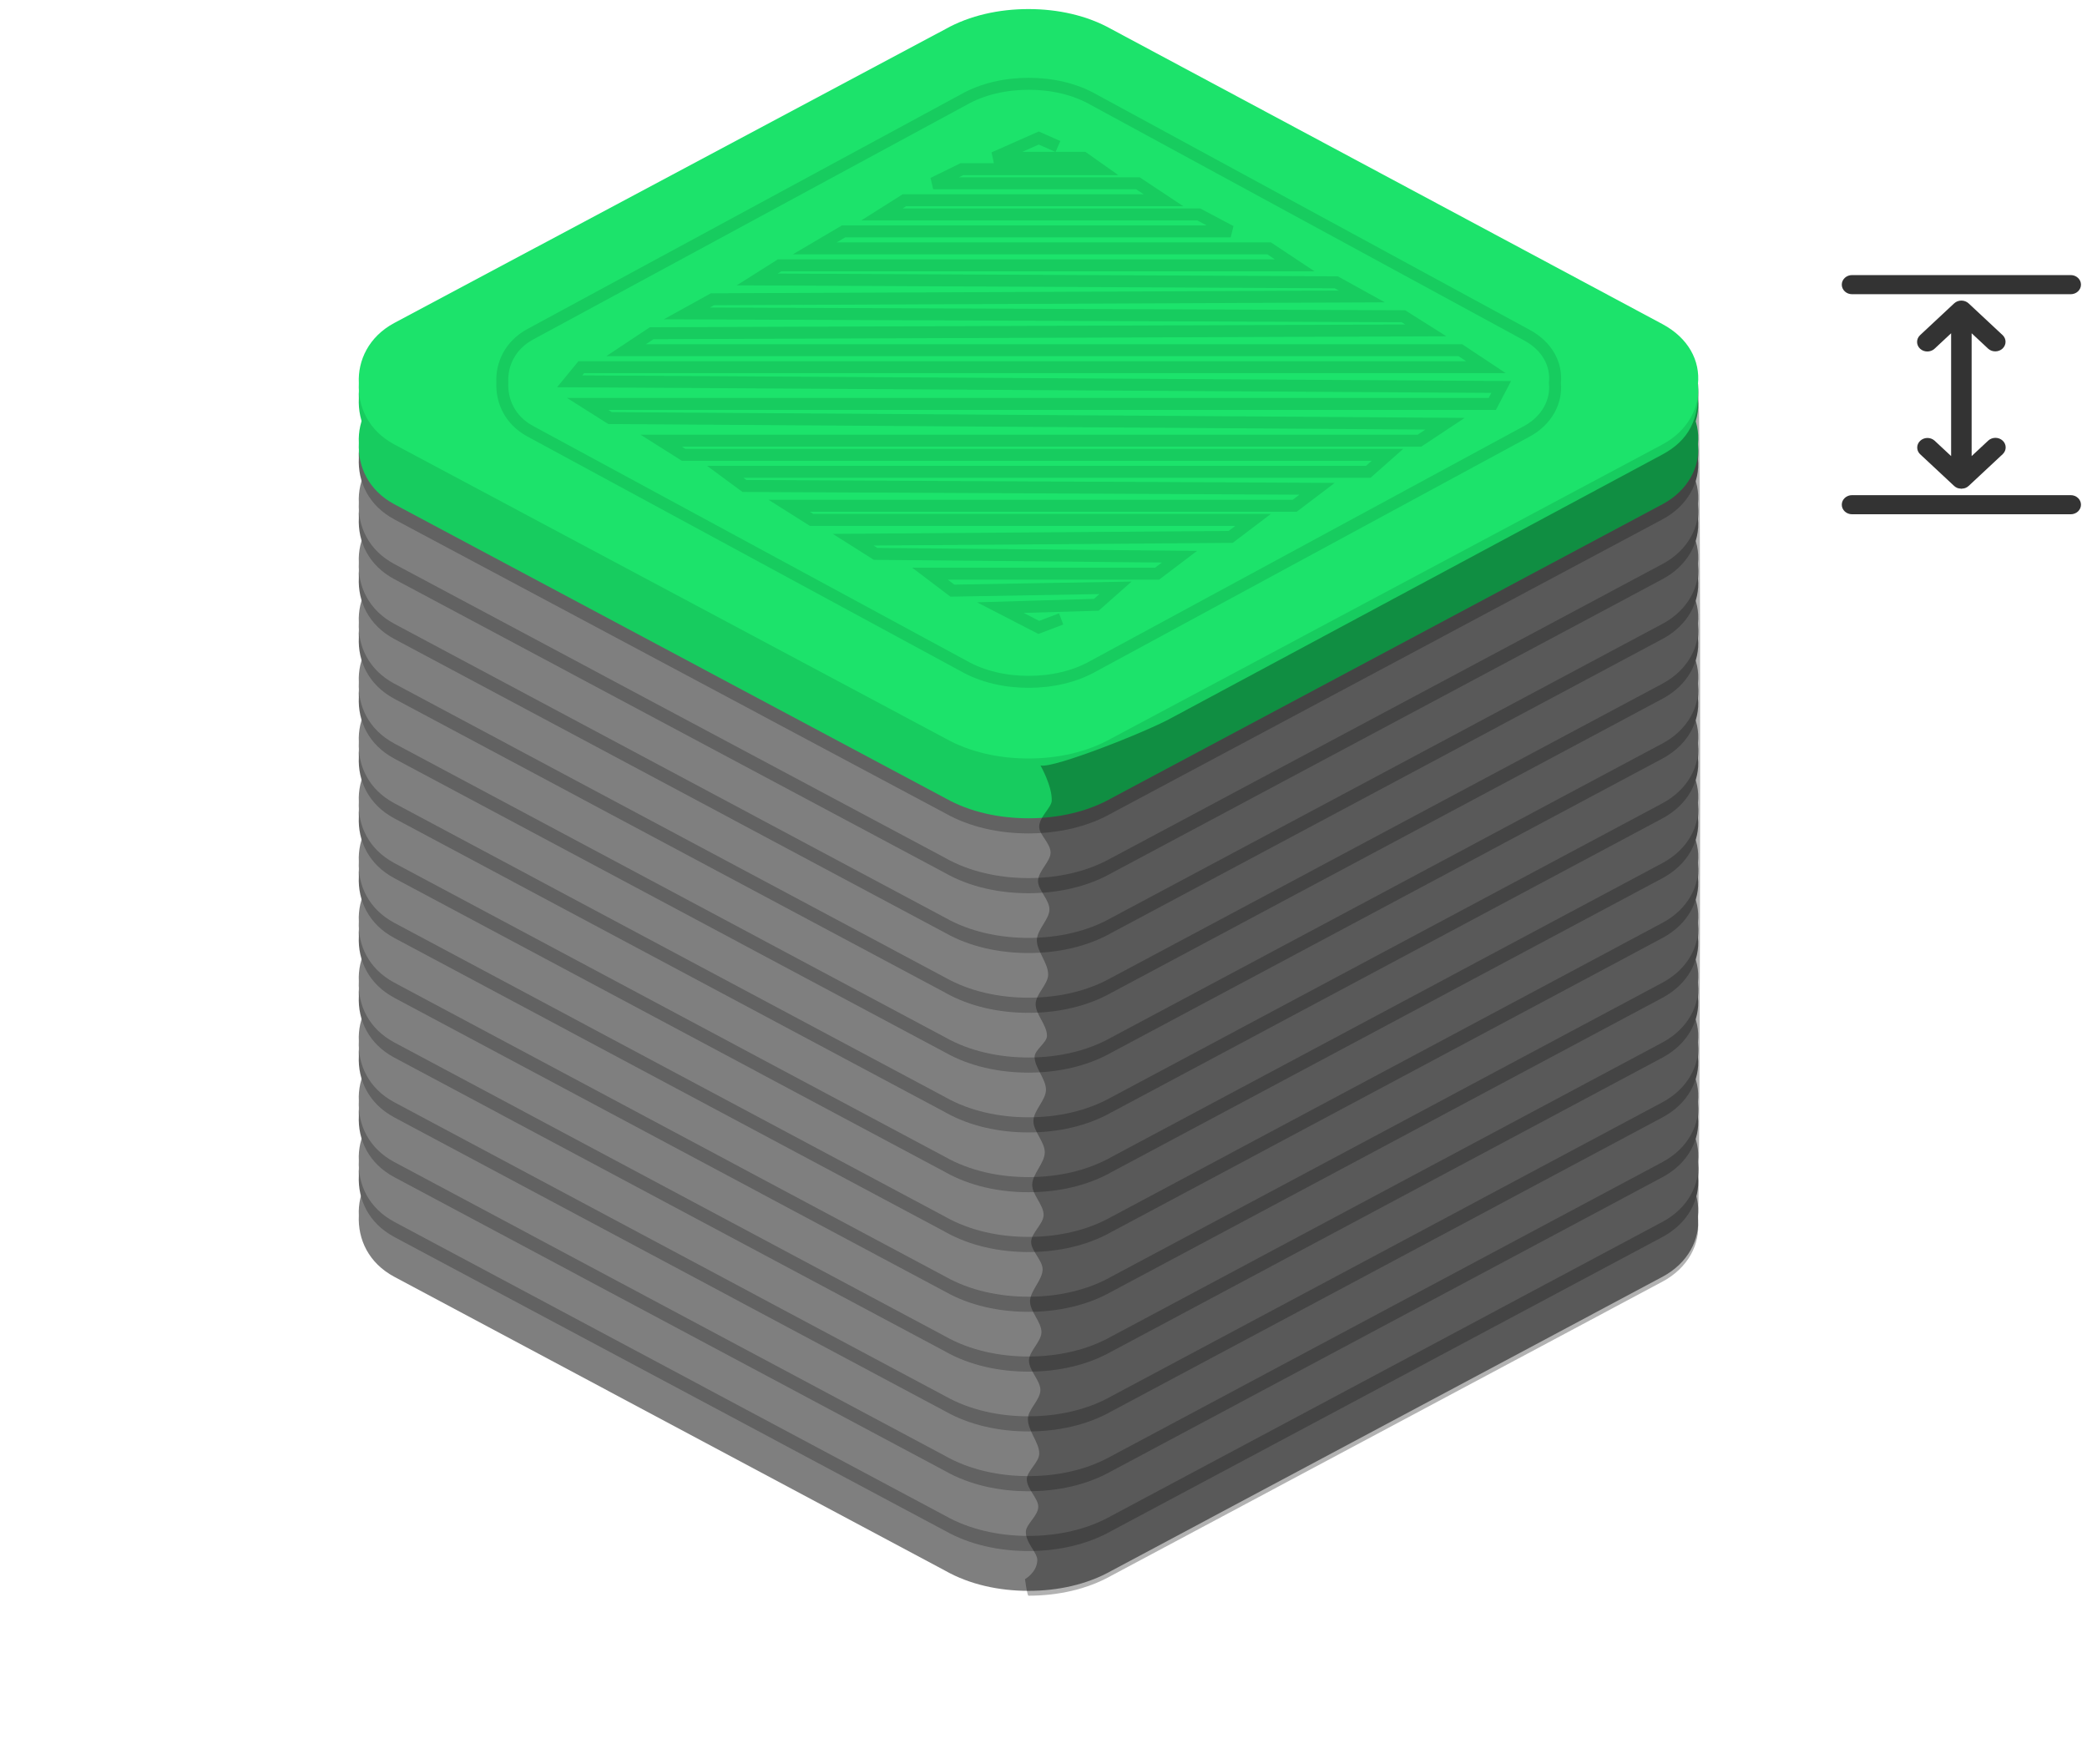 <svg 
 xmlns="http://www.w3.org/2000/svg"
 xmlns:xlink="http://www.w3.org/1999/xlink"
 width="174.5px" height="147.5px">
<path fill-rule="evenodd"  fill="none"
 d="M-0.001,41.000 L24.999,41.000 L24.999,59.000 L-0.001,59.000 L-0.001,41.000 Z"/>
<path fill-rule="evenodd"  fill="none"
 d="M20.999,129.000 L45.999,129.000 L45.999,147.000 L20.999,147.000 L20.999,129.000 Z"/>
<path fill-rule="evenodd"  fill="rgb(127, 127, 127)"
 d="M139.011,106.749 C141.150,105.601 142.164,103.607 141.970,101.724 C142.178,99.731 141.150,97.848 139.011,96.698 L92.923,72.029 C90.882,70.879 88.437,70.353 85.994,70.353 C83.550,70.353 81.091,70.879 79.050,72.029 L32.962,96.602 C30.823,97.751 29.907,99.744 30.004,101.627 C29.907,103.621 30.823,105.601 32.962,106.749 L79.050,131.336 C81.091,132.486 83.536,133.011 85.994,133.011 C88.437,133.011 90.882,132.486 92.923,131.336 L139.011,106.749 Z"/>
<path fill-rule="evenodd"  fill="rgb(98, 98, 98)"
 d="M139.011,103.420 C141.150,102.271 142.164,100.278 141.970,98.395 C142.178,96.402 141.150,94.518 139.011,93.369 L92.923,68.699 C90.882,67.550 88.437,67.024 85.994,67.024 C83.550,67.024 81.091,67.550 79.050,68.699 L32.962,93.273 C30.823,94.422 29.907,96.415 30.004,98.298 C29.907,100.291 30.823,102.271 32.962,103.420 L79.050,128.007 C81.091,129.156 83.536,129.682 85.994,129.682 C88.437,129.682 90.882,129.156 92.923,128.007 L139.011,103.420 Z"/>
<path fill-rule="evenodd"  fill="rgb(127, 127, 127)"
 d="M139.011,102.155 C141.150,101.006 142.164,99.012 141.970,97.129 C142.178,95.136 141.150,93.253 139.011,92.103 L92.923,67.434 C90.882,66.285 88.437,65.759 85.994,65.759 C83.550,65.759 81.091,66.285 79.050,67.434 L32.962,92.007 C30.823,93.156 29.907,95.149 30.004,97.032 C29.907,99.026 30.823,101.006 32.962,102.155 L79.050,126.742 C81.091,127.891 83.536,128.417 85.994,128.417 C88.437,128.417 90.882,127.891 92.923,126.742 L139.011,102.155 Z"/>
<path fill-rule="evenodd"  fill="rgb(98, 98, 98)"
 d="M139.011,98.420 C141.150,97.271 142.164,95.278 141.970,93.395 C142.178,91.402 141.150,89.518 139.011,88.369 L92.923,63.699 C90.882,62.550 88.437,62.024 85.994,62.024 C83.550,62.024 81.091,62.550 79.050,63.699 L32.962,88.273 C30.823,89.422 29.907,91.415 30.004,93.298 C29.907,95.291 30.823,97.271 32.962,98.420 L79.050,123.007 C81.091,124.157 83.536,124.683 85.994,124.683 C88.437,124.683 90.882,124.157 92.923,123.007 L139.011,98.420 Z"/>
<path fill-rule="evenodd"  fill="rgb(127, 127, 127)"
 d="M139.011,97.155 C141.150,96.006 142.164,94.012 141.970,92.129 C142.178,90.136 141.150,88.253 139.011,87.104 L92.923,62.433 C90.882,61.284 88.437,60.758 85.994,60.758 C83.550,60.758 81.091,61.284 79.050,62.433 L32.962,87.007 C30.823,88.156 29.907,90.150 30.004,92.032 C29.907,94.026 30.823,96.006 32.962,97.155 L79.050,121.741 C81.091,122.891 83.536,123.417 85.994,123.417 C88.437,123.417 90.882,122.891 92.923,121.741 L139.011,97.155 Z"/>
<path fill-rule="evenodd"  fill="rgb(98, 98, 98)"
 d="M139.011,93.421 C141.150,92.271 142.164,90.278 141.970,88.395 C142.178,86.402 141.150,84.518 139.011,83.369 L92.923,58.699 C90.882,57.550 88.437,57.024 85.994,57.024 C83.550,57.024 81.091,57.550 79.050,58.699 L32.962,83.273 C30.823,84.422 29.907,86.415 30.004,88.298 C29.907,90.291 30.823,92.271 32.962,93.421 L79.050,118.007 C81.091,119.156 83.536,119.682 85.994,119.682 C88.437,119.682 90.882,119.156 92.923,118.007 L139.011,93.421 Z"/>
<path fill-rule="evenodd"  fill="rgb(127, 127, 127)"
 d="M139.011,92.155 C141.150,91.005 142.164,89.012 141.970,87.130 C142.178,85.136 141.150,83.253 139.011,82.103 L92.923,57.434 C90.882,56.284 88.437,55.758 85.994,55.758 C83.550,55.758 81.091,56.284 79.050,57.434 L32.962,82.007 C30.823,83.156 29.907,85.149 30.004,87.032 C29.907,89.025 30.823,91.005 32.962,92.155 L79.050,116.741 C81.091,117.891 83.536,118.417 85.994,118.417 C88.437,118.417 90.882,117.891 92.923,116.741 L139.011,92.155 Z"/>
<path fill-rule="evenodd"  fill="rgb(98, 98, 98)"
 d="M139.011,88.421 C141.150,87.271 142.164,85.278 141.970,83.395 C142.178,81.402 141.150,79.518 139.011,78.369 L92.923,53.699 C90.882,52.550 88.437,52.024 85.994,52.024 C83.550,52.024 81.091,52.550 79.050,53.699 L32.962,78.273 C30.823,79.422 29.907,81.415 30.004,83.298 C29.907,85.291 30.823,87.271 32.962,88.421 L79.050,113.007 C81.091,114.156 83.536,114.682 85.994,114.682 C88.437,114.682 90.882,114.156 92.923,113.007 L139.011,88.421 Z"/>
<path fill-rule="evenodd"  fill="rgb(127, 127, 127)"
 d="M139.011,87.155 C141.150,86.005 142.164,84.012 141.970,82.129 C142.178,80.136 141.150,78.253 139.011,77.103 L92.923,52.434 C90.882,51.284 88.437,50.758 85.994,50.758 C83.550,50.758 81.091,51.284 79.050,52.434 L32.962,77.007 C30.823,78.156 29.907,80.149 30.004,82.032 C29.907,84.025 30.823,86.005 32.962,87.155 L79.050,111.741 C81.091,112.890 83.536,113.417 85.994,113.417 C88.437,113.417 90.882,112.890 92.923,111.741 L139.011,87.155 Z"/>
<path fill-rule="evenodd"  fill="rgb(98, 98, 98)"
 d="M139.011,83.420 C141.150,82.271 142.164,80.278 141.970,78.395 C142.178,76.402 141.150,74.519 139.011,73.369 L92.923,48.700 C90.882,47.550 88.437,47.024 85.994,47.024 C83.550,47.024 81.091,47.550 79.050,48.700 L32.962,73.273 C30.823,74.422 29.907,76.415 30.004,78.298 C29.907,80.291 30.823,82.271 32.962,83.420 L79.050,108.007 C81.091,109.156 83.536,109.682 85.994,109.682 C88.437,109.682 90.882,109.156 92.923,108.007 L139.011,83.420 Z"/>
<path fill-rule="evenodd"  fill="rgb(127, 127, 127)"
 d="M139.011,82.154 C141.150,81.006 142.164,79.012 141.970,77.129 C142.178,75.136 141.150,73.253 139.011,72.104 L92.923,47.434 C90.882,46.284 88.437,45.758 85.994,45.758 C83.550,45.758 81.091,46.284 79.050,47.434 L32.962,72.007 C30.823,73.156 29.907,75.149 30.004,77.032 C29.907,79.025 30.823,81.006 32.962,82.154 L79.050,106.742 C81.091,107.891 83.536,108.417 85.994,108.417 C88.437,108.417 90.882,107.891 92.923,106.742 L139.011,82.154 Z"/>
<path fill-rule="evenodd"  fill="rgb(98, 98, 98)"
 d="M139.011,78.420 C141.150,77.271 142.164,75.278 141.970,73.395 C142.178,71.402 141.150,69.519 139.011,68.369 L92.923,43.699 C90.882,42.550 88.437,42.024 85.994,42.024 C83.550,42.024 81.091,42.550 79.050,43.699 L32.962,68.273 C30.823,69.422 29.907,71.415 30.004,73.298 C29.907,75.291 30.823,77.271 32.962,78.420 L79.050,103.007 C81.091,104.157 83.536,104.682 85.994,104.682 C88.437,104.682 90.882,104.157 92.923,103.007 L139.011,78.420 Z"/>
<path fill-rule="evenodd"  fill="rgb(127, 127, 127)"
 d="M139.011,77.154 C141.150,76.006 142.164,74.012 141.970,72.129 C142.178,70.136 141.150,68.253 139.011,67.103 L92.923,42.434 C90.882,41.284 88.437,40.759 85.994,40.759 C83.550,40.759 81.091,41.284 79.050,42.434 L32.962,67.007 C30.823,68.156 29.907,70.149 30.004,72.032 C29.907,74.026 30.823,76.006 32.962,77.154 L79.050,101.741 C81.091,102.891 83.536,103.416 85.994,103.416 C88.437,103.416 90.882,102.891 92.923,101.741 L139.011,77.154 Z"/>
<path fill-rule="evenodd"  fill="rgb(98, 98, 98)"
 d="M139.011,73.420 C141.150,72.271 142.164,70.278 141.970,68.395 C142.178,66.402 141.150,64.519 139.011,63.369 L92.923,38.699 C90.882,37.550 88.437,37.024 85.994,37.024 C83.550,37.024 81.091,37.550 79.050,38.699 L32.962,63.273 C30.823,64.422 29.907,66.415 30.004,68.298 C29.907,70.291 30.823,72.271 32.962,73.420 L79.050,98.007 C81.091,99.157 83.536,99.682 85.994,99.682 C88.437,99.682 90.882,99.157 92.923,98.007 L139.011,73.420 Z"/>
<path fill-rule="evenodd"  fill="rgb(127, 127, 127)"
 d="M139.011,72.154 C141.150,71.006 142.164,69.012 141.970,67.129 C142.178,65.136 141.150,63.253 139.011,62.103 L92.923,37.434 C90.882,36.284 88.437,35.758 85.994,35.758 C83.550,35.758 81.091,36.284 79.050,37.434 L32.962,62.007 C30.823,63.156 29.907,65.149 30.004,67.032 C29.907,69.026 30.823,71.006 32.962,72.154 L79.050,96.742 C81.091,97.891 83.536,98.417 85.994,98.417 C88.437,98.417 90.882,97.891 92.923,96.742 L139.011,72.154 Z"/>
<path fill-rule="evenodd"  fill="rgb(98, 98, 98)"
 d="M139.011,68.421 C141.150,67.271 142.164,65.278 141.970,63.395 C142.178,61.402 141.150,59.518 139.011,58.369 L92.923,33.699 C90.882,32.550 88.437,32.024 85.994,32.024 C83.550,32.024 81.091,32.550 79.050,33.699 L32.962,58.273 C30.823,59.422 29.907,61.415 30.004,63.298 C29.907,65.291 30.823,67.271 32.962,68.421 L79.050,93.007 C81.091,94.157 83.536,94.682 85.994,94.682 C88.437,94.682 90.882,94.157 92.923,93.007 L139.011,68.421 Z"/>
<path fill-rule="evenodd"  fill="rgb(127, 127, 127)"
 d="M139.011,67.155 C141.150,66.005 142.164,64.012 141.970,62.130 C142.178,60.136 141.150,58.253 139.011,57.104 L92.923,32.433 C90.882,31.284 88.437,30.758 85.994,30.758 C83.550,30.758 81.091,31.284 79.050,32.433 L32.962,57.007 C30.823,58.156 29.907,60.149 30.004,62.032 C29.907,64.026 30.823,66.005 32.962,67.155 L79.050,91.741 C81.091,92.891 83.536,93.417 85.994,93.417 C88.437,93.417 90.882,92.891 92.923,91.741 L139.011,67.155 Z"/>
<path fill-rule="evenodd"  fill="rgb(98, 98, 98)"
 d="M139.011,63.421 C141.150,62.271 142.164,60.278 141.970,58.395 C142.178,56.402 141.150,54.518 139.011,53.369 L92.923,28.699 C90.882,27.550 88.437,27.024 85.994,27.024 C83.550,27.024 81.091,27.550 79.050,28.699 L32.962,53.273 C30.823,54.422 29.907,56.415 30.004,58.298 C29.907,60.291 30.823,62.271 32.962,63.421 L79.050,88.007 C81.091,89.156 83.536,89.682 85.994,89.682 C88.437,89.682 90.882,89.156 92.923,88.007 L139.011,63.421 Z"/>
<path fill-rule="evenodd"  fill="rgb(127, 127, 127)"
 d="M139.011,62.155 C141.150,61.005 142.164,59.012 141.970,57.129 C142.178,55.136 141.150,53.252 139.011,52.104 L92.923,27.433 C90.882,26.284 88.437,25.758 85.994,25.758 C83.550,25.758 81.091,26.284 79.050,27.433 L32.962,52.007 C30.823,53.156 29.907,55.150 30.004,57.032 C29.907,59.026 30.823,61.005 32.962,62.155 L79.050,86.741 C81.091,87.891 83.536,88.417 85.994,88.417 C88.437,88.417 90.882,87.891 92.923,86.741 L139.011,62.155 Z"/>
<path fill-rule="evenodd"  fill="rgb(98, 98, 98)"
 d="M139.011,58.420 C141.150,57.271 142.164,55.278 141.970,53.395 C142.178,51.402 141.150,49.519 139.011,48.369 L92.923,23.700 C90.882,22.550 88.437,22.024 85.994,22.024 C83.550,22.024 81.091,22.550 79.050,23.700 L32.962,48.273 C30.823,49.422 29.907,51.415 30.004,53.298 C29.907,55.291 30.823,57.271 32.962,58.420 L79.050,83.007 C81.091,84.156 83.536,84.683 85.994,84.683 C88.437,84.683 90.882,84.156 92.923,83.007 L139.011,58.420 Z"/>
<path fill-rule="evenodd"  fill="rgb(127, 127, 127)"
 d="M139.011,57.155 C141.150,56.005 142.164,54.012 141.970,52.129 C142.178,50.136 141.150,48.253 139.011,47.104 L92.923,22.434 C90.882,21.284 88.437,20.758 85.994,20.758 C83.550,20.758 81.091,21.284 79.050,22.434 L32.962,47.007 C30.823,48.156 29.907,50.150 30.004,52.032 C29.907,54.026 30.823,56.005 32.962,57.155 L79.050,81.742 C81.091,82.891 83.536,83.417 85.994,83.417 C88.437,83.417 90.882,82.891 92.923,81.742 L139.011,57.155 Z"/>
<path fill-rule="evenodd"  fill="rgb(98, 98, 98)"
 d="M139.011,53.421 C141.150,52.272 142.164,50.278 141.970,48.395 C142.178,46.402 141.150,44.519 139.011,43.369 L92.923,18.699 C90.882,17.550 88.437,17.024 85.994,17.024 C83.550,17.024 81.091,17.550 79.050,18.699 L32.962,43.273 C30.823,44.422 29.907,46.415 30.004,48.298 C29.907,50.291 30.823,52.272 32.962,53.421 L79.050,78.007 C81.091,79.157 83.536,79.682 85.994,79.682 C88.437,79.682 90.882,79.157 92.923,78.007 L139.011,53.421 Z"/>
<path fill-rule="evenodd"  fill="rgb(127, 127, 127)"
 d="M139.011,52.155 C141.150,51.006 142.164,49.012 141.970,47.129 C142.178,45.136 141.150,43.253 139.011,42.103 L92.923,17.434 C90.882,16.284 88.437,15.758 85.994,15.758 C83.550,15.758 81.091,16.284 79.050,17.434 L32.962,42.007 C30.823,43.156 29.907,45.150 30.004,47.032 C29.907,49.026 30.823,51.006 32.962,52.155 L79.050,76.741 C81.091,77.891 83.536,78.417 85.994,78.417 C88.437,78.417 90.882,77.891 92.923,76.741 L139.011,52.155 Z"/>
<path fill-rule="evenodd"  fill="rgb(98, 98, 98)"
 d="M139.011,48.420 C141.150,47.271 142.164,45.278 141.970,43.395 C142.178,41.402 141.150,39.519 139.011,38.369 L92.923,13.699 C90.882,12.550 88.437,12.024 85.994,12.024 C83.550,12.024 81.091,12.550 79.050,13.699 L32.962,38.272 C30.823,39.422 29.907,41.415 30.004,43.298 C29.907,45.291 30.823,47.271 32.962,48.420 L79.050,73.007 C81.091,74.157 83.536,74.682 85.994,74.682 C88.437,74.682 90.882,74.157 92.923,73.007 L139.011,48.420 Z"/>
<path fill-rule="evenodd"  fill="rgb(127, 127, 127)"
 d="M139.011,47.154 C141.150,46.006 142.164,44.012 141.970,42.129 C142.178,40.136 141.150,38.253 139.011,37.103 L92.923,12.434 C90.882,11.284 88.437,10.758 85.994,10.758 C83.550,10.758 81.091,11.284 79.050,12.434 L32.962,37.007 C30.823,38.156 29.907,40.149 30.004,42.032 C29.907,44.026 30.823,46.006 32.962,47.154 L79.050,71.741 C81.091,72.891 83.536,73.416 85.994,73.416 C88.437,73.416 90.882,72.891 92.923,71.741 L139.011,47.154 Z"/>
<path fill-rule="evenodd"  fill="rgb(98, 98, 98)"
 d="M139.011,43.420 C141.150,42.271 142.164,40.278 141.970,38.395 C142.178,36.402 141.150,34.519 139.011,33.369 L92.923,8.700 C90.882,7.550 88.437,7.024 85.994,7.024 C83.550,7.024 81.091,7.550 79.050,8.700 L32.962,33.273 C30.823,34.422 29.907,36.415 30.004,38.298 C29.907,40.291 30.823,42.271 32.962,43.420 L79.050,68.007 C81.091,69.157 83.536,69.682 85.994,69.682 C88.437,69.682 90.882,69.157 92.923,68.007 L139.011,43.420 Z"/>
<path fill-rule="evenodd"  fill="rgb(23, 204, 95)"
 d="M139.011,42.155 C141.150,41.006 142.164,39.012 141.970,37.129 C142.178,35.136 141.150,33.253 139.011,32.103 L92.923,7.434 C90.882,6.284 88.437,5.759 85.994,5.759 C83.550,5.759 81.091,6.284 79.050,7.434 L32.962,32.007 C30.823,33.156 29.907,35.150 30.004,37.032 C29.907,39.026 30.823,41.006 32.962,42.155 L79.050,66.742 C81.091,67.891 83.536,68.416 85.994,68.416 C88.437,68.416 90.882,67.891 92.923,66.742 L139.011,42.155 Z"/>
<path fill-rule="evenodd"  fill="rgb(23, 204, 95)"
 d="M139.011,38.421 C141.150,37.271 142.164,35.278 141.970,33.395 C142.178,31.402 141.150,29.518 139.011,28.369 L92.923,3.699 C90.882,2.550 88.437,2.024 85.994,2.024 C83.550,2.024 81.091,2.550 79.050,3.699 L32.962,28.273 C30.823,29.421 29.907,31.415 30.004,33.298 C29.907,35.291 30.823,37.271 32.962,38.421 L79.050,63.007 C81.091,64.156 83.536,64.683 85.994,64.683 C88.437,64.683 90.882,64.156 92.923,63.007 L139.011,38.421 Z"/>
<path fill-rule="evenodd"  fill="rgb(28, 227, 107)"
 d="M139.011,37.155 C141.150,36.006 142.164,34.012 141.970,32.129 C142.178,30.136 141.150,28.252 139.011,27.103 L92.923,2.433 C90.882,1.284 88.437,0.758 85.994,0.758 C83.550,0.758 81.091,1.284 79.050,2.433 L32.962,27.007 C30.823,28.156 29.907,30.150 30.004,32.032 C29.907,34.026 30.823,36.006 32.962,37.155 L79.050,61.742 C81.091,62.891 83.536,63.417 85.994,63.417 C88.437,63.417 90.882,62.891 92.923,61.742 L139.011,37.155 Z"/>
<path fill-rule="evenodd"  stroke="rgb(23, 204, 95)" stroke-width="1px" stroke-linecap="butt" stroke-linejoin="miter" fill="none"
 d="M127.686,36.051 C129.366,35.134 130.163,33.543 130.011,32.040 C130.174,30.450 129.366,28.947 127.686,28.030 L91.459,8.343 C89.855,7.426 87.933,7.006 86.012,7.006 C84.091,7.006 82.159,7.426 80.555,8.343 L44.327,27.953 C42.647,28.869 41.927,30.461 42.002,31.963 C41.927,33.553 42.647,35.134 44.327,36.051 L80.555,55.671 C82.159,56.588 84.080,57.008 86.012,57.008 C87.933,57.008 89.855,56.588 91.459,55.671 L127.686,36.051 Z"/>
<path fill-rule="evenodd"  stroke="rgb(23, 204, 95)" stroke-width="1px" stroke-linecap="butt" stroke-linejoin="miter" fill="none"
 d="M88.458,12.250 L86.853,11.540 L83.108,13.196 L90.597,13.196 L91.935,14.142 L80.433,14.142 L78.025,15.325 L95.144,15.325 L97.284,16.744 L75.618,16.744 L73.746,17.926 L100.227,17.926 L102.901,19.345 L70.536,19.345 L68.129,20.764 L106.111,20.764 L108.251,22.183 L65.187,22.183 L63.314,23.366 L111.728,23.603 L113.868,24.785 L59.570,25.022 L57.429,26.204 L117.345,26.441 L119.217,27.623 L54.487,27.860 L52.348,29.279 L122.101,29.279 L124.241,30.698 L48.603,30.698 L47.634,31.881 L125.519,32.354 L124.775,33.773 L49.138,33.773 L51.010,34.956 L120.822,35.429 L118.682,36.847 L55.289,36.847 L57.162,38.030 L116.007,38.030 L114.403,39.449 L60.640,39.449 L62.244,40.632 L110.123,40.868 L108.251,42.288 L65.989,42.288 L67.861,43.470 L104.774,43.470 L102.901,44.890 L71.339,45.126 L73.211,46.309 L98.622,46.545 L96.749,47.964 L77.758,47.964 L79.630,49.383 L93.272,49.146 L91.667,50.566 L83.643,50.802 L86.853,52.458 L88.725,51.748 "/>
<path fill-rule="evenodd"  opacity="0.302" fill="rgb(0, 0, 0)"
 d="M85.994,133.416 C88.437,133.416 90.882,132.891 92.923,131.742 L139.011,107.154 C141.150,106.006 142.164,104.012 141.970,102.129 C142.178,100.136 142.252,30.145 141.970,32.129 C142.164,35.088 141.138,36.850 138.999,37.999 L97.999,59.999 C95.958,61.148 88.023,64.288 86.999,63.999 C86.990,63.996 87.969,65.686 87.939,66.928 C87.924,67.533 86.907,68.268 86.889,69.119 C86.874,69.781 87.859,70.513 87.842,71.307 C87.827,72.040 86.811,72.825 86.794,73.658 C86.779,74.421 87.762,75.224 87.746,76.060 C87.729,76.875 86.713,77.722 86.695,78.597 C86.677,79.536 87.658,80.509 87.639,81.509 C87.623,82.302 86.608,83.111 86.592,83.936 C86.575,84.813 87.558,85.708 87.540,86.615 C87.530,87.189 86.519,87.767 86.508,88.351 C86.490,89.270 87.473,90.201 87.455,91.140 C87.438,91.990 86.423,92.846 86.406,93.707 C86.390,94.589 87.373,95.475 87.356,96.362 C87.340,97.256 86.323,98.151 86.306,99.046 C86.291,99.895 87.275,100.744 87.259,101.590 C87.245,102.337 86.232,103.081 86.218,103.821 C86.204,104.600 87.189,105.376 87.175,106.145 C87.159,107.032 86.142,107.912 86.126,108.782 C86.110,109.663 87.094,110.532 87.078,111.389 C87.064,112.185 86.049,112.969 86.035,113.740 C86.019,114.589 87.005,115.422 86.990,116.236 C86.975,117.050 85.960,117.844 85.946,118.616 C85.928,119.633 86.910,120.610 86.893,121.542 C86.879,122.280 85.866,122.990 85.854,123.667 C85.839,124.491 86.825,125.267 86.812,125.990 C86.798,126.744 85.786,127.439 85.775,128.068 C85.757,129.014 86.743,129.813 86.732,130.439 C86.713,131.468 85.703,132.033 85.703,132.033 C85.703,132.033 85.886,133.416 85.994,133.416 Z"/>
<path fill-rule="evenodd"  fill="rgb(51, 51, 51)"
 d="M173.140,24.599 L154.854,24.599 C154.380,24.599 153.997,24.240 153.997,23.798 C153.997,23.357 154.380,22.999 154.854,22.999 L173.140,22.999 C173.612,22.999 173.996,23.357 173.996,23.798 C173.996,24.240 173.612,24.599 173.140,24.599 ZM166.248,36.832 C166.585,36.529 167.120,36.533 167.450,36.842 C167.780,37.151 167.784,37.650 167.459,37.964 L164.605,40.628 C164.525,40.703 164.429,40.763 164.323,40.804 C164.241,40.835 164.153,40.845 164.066,40.852 C164.042,40.854 164.021,40.865 163.996,40.865 C163.970,40.865 163.947,40.853 163.921,40.851 C163.836,40.844 163.751,40.834 163.670,40.804 C163.563,40.762 163.467,40.702 163.387,40.627 L160.533,37.964 C160.219,37.649 160.229,37.157 160.555,36.853 C160.881,36.548 161.407,36.539 161.744,36.833 L163.139,38.134 L163.139,27.864 L161.744,29.165 C161.409,29.468 160.873,29.463 160.544,29.155 C160.213,28.846 160.208,28.347 160.533,28.033 L163.391,25.366 C163.725,25.054 164.267,25.054 164.603,25.366 L167.459,28.033 C167.774,28.348 167.764,28.839 167.438,29.144 C167.112,29.449 166.585,29.458 166.248,29.164 L164.854,27.864 L164.854,38.133 L166.248,36.832 ZM154.854,41.399 L173.140,41.399 C173.612,41.399 173.996,41.757 173.996,42.199 C173.996,42.640 173.612,42.998 173.140,42.998 L154.854,42.998 C154.380,42.998 153.997,42.640 153.997,42.199 C153.997,41.757 154.380,41.399 154.854,41.399 Z"/>
</svg>
